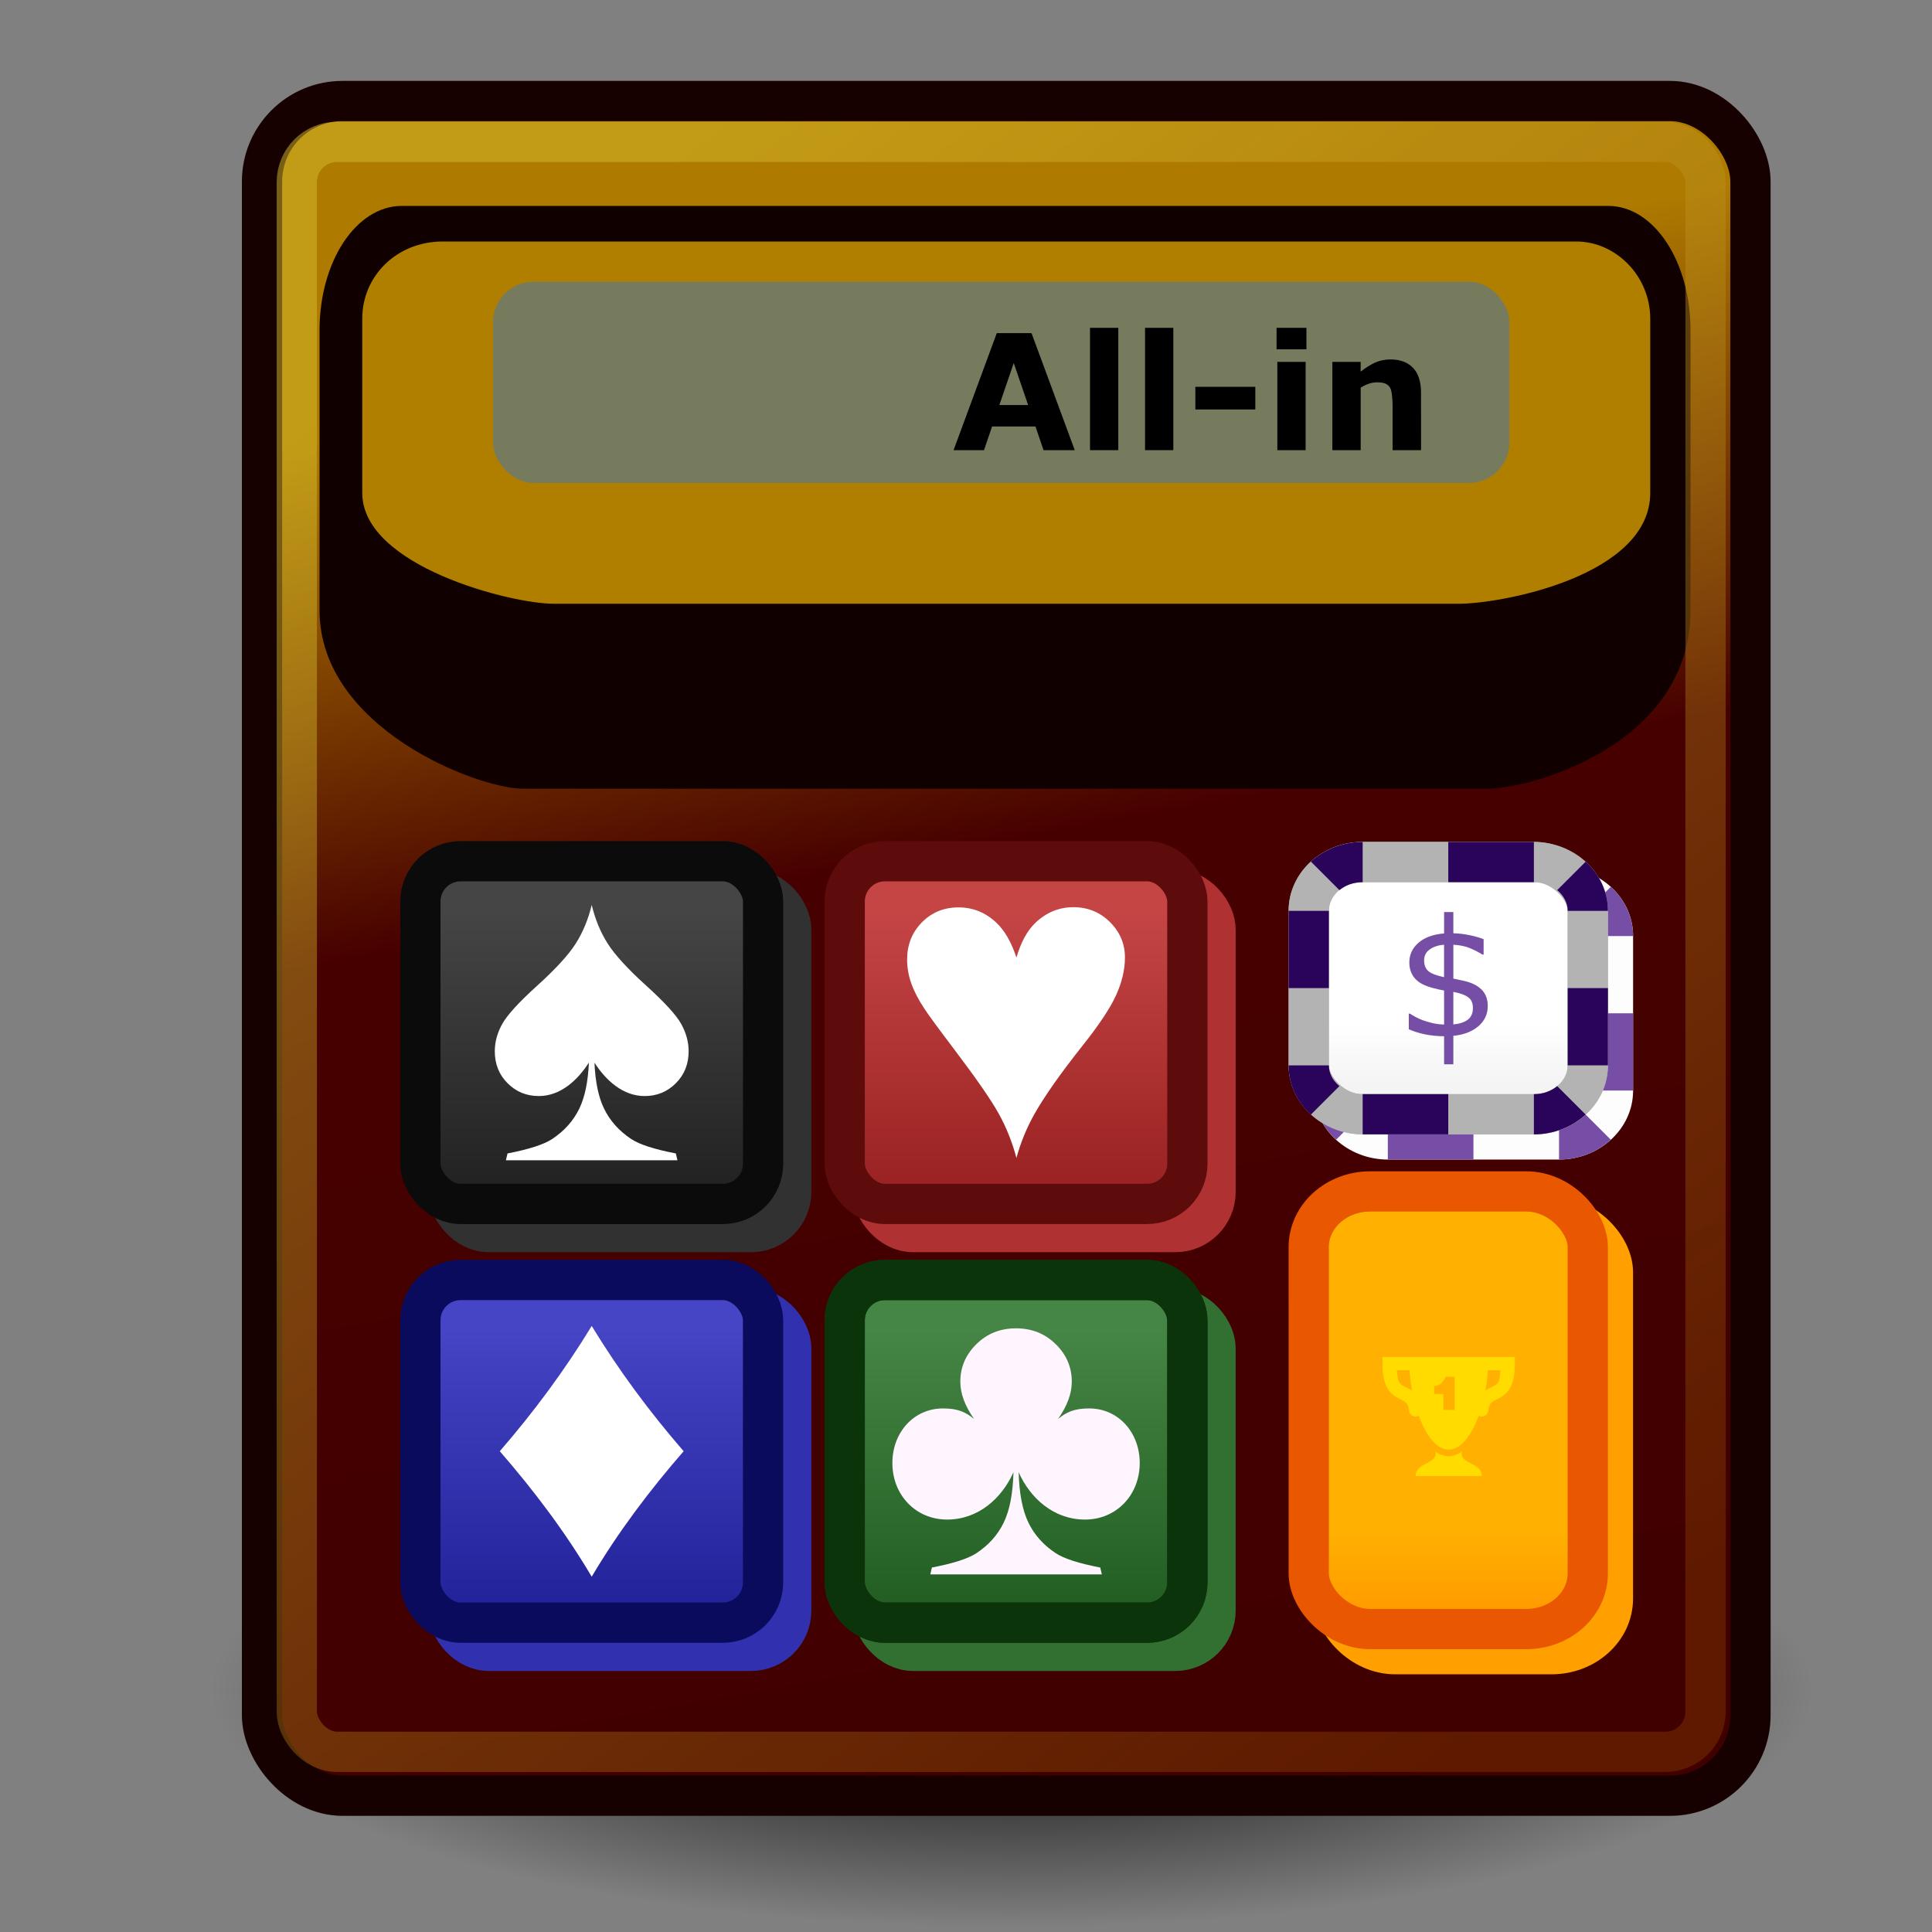 <?xml version="1.0" encoding="UTF-8" standalone="no"?>
<svg
   xmlns:dc="http://purl.org/dc/elements/1.1/"
   xmlns:cc="http://creativecommons.org/ns#"
   xmlns:rdf="http://www.w3.org/1999/02/22-rdf-syntax-ns#"
   xmlns:svg="http://www.w3.org/2000/svg"
   xmlns="http://www.w3.org/2000/svg"
   xmlns:xlink="http://www.w3.org/1999/xlink"
   width="48"
   height="48"
   version="1.1"
   id="svg105">
  <rect width="100%" height="100%" fill="#808080" stroke="none"/>
  <defs
     id="defs39">
    <linearGradient
       id="linearGradient1880">
      <stop
         offset="0"
         stop-color="#b8babc"
         id="stop1874"
         style="stop-color:#ae7a00;stop-opacity:1" />
      <stop
         offset=".374"
         stop-color="#5d6062"
         id="stop1876"
         style="stop-color:#470000;stop-opacity:1" />
      <stop
         offset="1"
         stop-color="#585b5d"
         id="stop1878"
         style="stop-color:#410000;stop-opacity:1" />
    </linearGradient>
    <linearGradient
       id="linearGradient1584">
      <stop
         offset="0"
         stop-color="#8d8d8d"
         id="stop1580"
         style="stop-color:#d9b73d;stop-opacity:1" />
      <stop
         offset="1"
         stop-color="#747474"
         id="stop1582"
         style="stop-color:#d1aa33;stop-opacity:1" />
    </linearGradient>
    <linearGradient
       id="linearGradient1534">
      <stop
         offset="0"
         stop-color="#8d8d8d"
         id="stop1529"
         style="stop-color:#ffe50e;stop-opacity:1" />
      <stop
         offset="1"
         stop-color="#747474"
         id="stop1532"
         style="stop-color:#f7cf00;stop-opacity:1" />
    </linearGradient>
    <linearGradient
       id="linearGradient1140">
      <stop
         offset="0"
         stop-color="#8d8d8d"
         id="stop1136"
         style="stop-color:#ffffff;stop-opacity:1" />
      <stop
         offset="1"
         stop-color="#747474"
         id="stop1138"
         style="stop-color:#f4f4f4;stop-opacity:1" />
    </linearGradient>
    <linearGradient
       id="linearGradient1553">
      <stop
         offset="0"
         stop-color="#858585"
         id="stop1549"
         style="stop-color:#458545;stop-opacity:1" />
      <stop
         offset="1"
         stop-color="#5f5f5f"
         id="stop1551"
         style="stop-color:#235f23;stop-opacity:1" />
    </linearGradient>
    <linearGradient
       id="linearGradient1547">
      <stop
         offset="0"
         stop-color="#858585"
         id="stop1543"
         style="stop-color:#4545c5;stop-opacity:1" />
      <stop
         offset="1"
         stop-color="#5f5f5f"
         id="stop1545"
         style="stop-color:#23239b;stop-opacity:1" />
    </linearGradient>
    <linearGradient
       id="linearGradient1541">
      <stop
         offset="0"
         stop-color="#858585"
         id="stop1537"
         style="stop-color:#c54545;stop-opacity:1" />
      <stop
         offset="1"
         stop-color="#5f5f5f"
         id="stop1539"
         style="stop-color:#9b2323;stop-opacity:1" />
    </linearGradient>
    <linearGradient
       id="linearGradient1535">
      <stop
         offset="0"
         stop-color="#858585"
         id="stop1531"
         style="stop-color:#454545;stop-opacity:1" />
      <stop
         offset="1"
         stop-color="#5f5f5f"
         id="stop1533"
         style="stop-color:#232323;stop-opacity:1" />
    </linearGradient>
    <linearGradient
       id="d">
      <stop
         offset="0"
         stop-color="#b8babc"
         id="stop2" />
      <stop
         offset=".374"
         stop-color="#5d6062"
         id="stop4"
         style="stop-color:#470000;stop-opacity:1" />
      <stop
         offset="1"
         stop-color="#585b5d"
         id="stop6" />
    </linearGradient>
    <linearGradient
       id="c">
      <stop
         offset="0"
         stop-color="#8d8d8d"
         id="stop9" />
      <stop
         offset="1"
         stop-color="#747474"
         id="stop11" />
    </linearGradient>
    <linearGradient
       id="b">
      <stop
         offset="0"
         stop-color="#858585"
         id="stop14" />
      <stop
         offset="1"
         stop-color="#5f5f5f"
         id="stop16" />
    </linearGradient>
    <linearGradient
       id="a">
      <stop
         offset="0"
         stop-color="#fff"
         id="stop19"
         style="stop-color:#d7bd2d;stop-opacity:1" />
      <stop
         offset="1"
         stop-color="#fff"
         stop-opacity=".787"
         id="stop21"
         style="stop-color:#8c4000;stop-opacity:0.788" />
    </linearGradient>
    <linearGradient
       id="e">
      <stop
         offset="0"
         id="stop24" />
      <stop
         offset="1"
         stop-opacity="0"
         id="stop26" />
    </linearGradient>
    <linearGradient
       xlink:href="#a"
       id="h"
       x1="14.21"
       x2="39.061"
       y1="5.889"
       y2="40.626"
       gradientTransform="matrix(1 0 0 1.022 0 -.066)"
       gradientUnits="userSpaceOnUse" />
    <linearGradient
       xlink:href="#b"
       id="i"
       x1="20.087"
       x2="20.087"
       y1="22.048"
       y2="25.849"
       gradientUnits="userSpaceOnUse" />
    <linearGradient
       xlink:href="#b"
       id="j"
       x1="20.087"
       x2="20.087"
       y1="29.031"
       y2="32.964"
       gradientUnits="userSpaceOnUse" />
    <linearGradient
       xlink:href="#b"
       id="k"
       x1="20.087"
       x2="20.087"
       y1="36.102"
       y2="39.814"
       gradientUnits="userSpaceOnUse" />
    <linearGradient
       xlink:href="#linearGradient1584"
       id="m"
       x1="36.357"
       x2="36.357"
       y1="38.036"
       y2="40.161"
       gradientTransform="matrix(1.103 0 0 1 -4.117 0)"
       gradientUnits="userSpaceOnUse" />
    <linearGradient
       xlink:href="#linearGradient1140"
       id="o"
       x1="36.357"
       x2="36.357"
       y1="25.411"
       y2="26.911"
       gradientTransform="matrix(1.103 0 0 1 -4.117 0)"
       gradientUnits="userSpaceOnUse" />
    <linearGradient
       xlink:href="#linearGradient1880"
       id="g"
       x1="19.76"
       x2="25.865"
       y1="8.812"
       y2="42.562"
       gradientUnits="userSpaceOnUse" />
    <linearGradient
       xlink:href="#c"
       id="l"
       x1="36.357"
       x2="36.357"
       y1="38.036"
       y2="40.161"
       gradientTransform="matrix(1.103,0,0,1,-3.492,0.625)"
       gradientUnits="userSpaceOnUse" />
    <linearGradient
       xlink:href="#c"
       id="n"
       x1="36.357"
       x2="36.357"
       y1="25.411"
       y2="26.911"
       gradientTransform="matrix(1.103 0 0 1 -3.492 .625)"
       gradientUnits="userSpaceOnUse" />
    <radialGradient
       xlink:href="#e"
       id="f"
       cx="25.375"
       cy="43.375"
       r="17.125"
       fx="25.375"
       fy="43.375"
       gradientTransform="matrix(1.161 0 0 .343 -4.325 27.12)"
       gradientUnits="userSpaceOnUse" />
    <linearGradient
       xlink:href="#linearGradient1535"
       id="linearGradient1456"
       gradientUnits="userSpaceOnUse"
       x1="20.087"
       y1="29.031"
       x2="20.087"
       y2="32.964"
       gradientTransform="matrix(1.703,0,0,1.703,-19.358,-26.822)" />
    <linearGradient
       xlink:href="#linearGradient1541"
       id="linearGradient1498"
       gradientUnits="userSpaceOnUse"
       gradientTransform="matrix(1.703,0,0,1.703,-8.813,-26.818)"
       x1="20.087"
       y1="29.031"
       x2="20.087"
       y2="32.964" />
    <linearGradient
       xlink:href="#linearGradient1547"
       id="linearGradient1513"
       gradientUnits="userSpaceOnUse"
       gradientTransform="matrix(1.703,0,0,1.703,-19.355,-16.414)"
       x1="20.087"
       y1="29.031"
       x2="20.087"
       y2="32.964" />
    <linearGradient
       xlink:href="#linearGradient1553"
       id="linearGradient1528"
       gradientUnits="userSpaceOnUse"
       gradientTransform="matrix(1.703,0,0,1.703,-8.813,-16.414)"
       x1="20.087"
       y1="29.031"
       x2="20.087"
       y2="32.964" />
    <linearGradient
       xlink:href="#linearGradient1699"
       id="m-4"
       x1="36.357"
       x2="36.357"
       y1="38.036"
       y2="40.161"
       gradientTransform="matrix(1.103,0,0,1,-4.117,0)"
       gradientUnits="userSpaceOnUse" />
    <linearGradient
       id="linearGradient1699">
      <stop
         offset="0"
         stop-color="#8d8d8d"
         id="stop1695"
         style="stop-color:#ffb000;stop-opacity:1" />
      <stop
         offset="1"
         stop-color="#747474"
         id="stop1697"
         style="stop-color:#ff9a00;stop-opacity:1" />
    </linearGradient>
    <linearGradient
       xlink:href="#d"
       id="linearGradient1831"
       gradientUnits="userSpaceOnUse"
       x1="19.76"
       y1="8.812"
       x2="25.865"
       y2="42.562"
       gradientTransform="translate(45.312,0.383)" />
  </defs>
  <path
     fill="url(#f)"
     d="M45 42a19.875 5.875 0 0 1-39.75 0A19.875 5.875 0 1 1 45 42z"
     id="path41" />
  <rect
     width="36.98"
     height="42.104"
     x="6.51"
     y="2.51"
     fill="url(#g)"
     stroke="#333"
     rx="2"
     ry="2"
     id="rect43"
     style="stroke:#170000;stroke-opacity:1" />
  <rect
     width="6.933"
     height="10.872"
     x="33.14"
     y="30.226"
     fill="url(#l)"
     stroke="#7d7d7d"
     rx="1.525"
     ry="1.383"
     id="rect93"
     style="fill:url(#l);stroke:#ffa000;stroke-opacity:1" />
  <path
     fill="#2e3436"
     d="M9.982 5.116H39.957C41.089 5.116 42 6.493 42 8.204v6.961c0 3.32-3.928 4.431-5.06 4.431H12.999c-1.132 0-5.06-1.506-5.06-4.431V8.204c0-1.711.911-3.088 2.043-3.088z"
     id="path45"
     style="fill:#110000;fill-opacity:1" />
  <path
     fill="#babdb6"
     d="M11 6h28.161C40.144 6 41 6.856 41 7.919v4.327C41 14.309 37.309 15 36.246 15H13.754C12.691 15 9 14.064 9 12.246V7.919C9 6.856 9.856 6 11 6z"
     id="path47"
     style="fill:#b07f00;fill-opacity:1" />
  <rect
     width="25.25"
     height="5"
     x="12.25"
     y="7"
     fill="#777b5e"
     rx="1"
     ry="1"
     id="rect49" />
  <rect
     width="35"
     height="40"
     x="7.374"
     y="3.524"
     fill="none"
     stroke="url(#h)"
     opacity=".5"
     rx="1"
     ry="1"
     id="rect51" />
  <rect
     width="6.933"
     height="10.872"
     x="32.515"
     y="29.601"
     fill="url(#m)"
     stroke="#343434"
     rx="1.525"
     ry="1.383"
     id="rect95"
     style="fill:url(#m-4);stroke:#e95700;stroke-opacity:1" />
  <g
     id="g1446">
    <rect
       width="8.514"
       height="8.514"
       x="11.144"
       y="22.097"
       rx="1"
       ry="1"
       id="rect61"
       style="stroke:#313131;stroke-width:1;stroke-opacity:1" />
    <rect
       width="8.514"
       height="8.514"
       x="21.686"
       y="22.097"
       rx="1"
       ry="1"
       id="rect61-7"
       style="stroke:#af3131;stroke-width:1;stroke-opacity:1" />
    <rect
       width="8.514"
       height="8.514"
       x="11.144"
       y="32.501"
       rx="1"
       ry="1"
       id="rect61-9"
       style="stroke:#3131af;stroke-width:1;stroke-opacity:1" />
    <rect
       width="8.514"
       height="8.514"
       x="21.686"
       y="32.501"
       rx="1"
       ry="1"
       id="rect61-3"
       style="stroke:#317031;stroke-width:1;stroke-opacity:1" />
  </g>
  <rect
     width="8.515"
     height="8.515"
     x="10.444"
     y="21.397"
     fill="url(#j)"
     rx="1"
     ry="1"
     id="rect81"
     style="fill:url(#linearGradient1456);fill-opacity:1;stroke:#0b0b0b;stroke-width:1;stroke-opacity:1" />
  <path
     style="color:#000000;font-style:normal;font-variant:normal;font-weight:normal;font-stretch:normal;font-size:medium;line-height:normal;font-family:sans-serif;font-variant-ligatures:normal;font-variant-position:normal;font-variant-caps:normal;font-variant-numeric:normal;font-variant-alternates:normal;font-variant-east-asian:normal;font-feature-settings:normal;font-variation-settings:normal;text-indent:0;text-align:start;text-decoration:none;text-decoration-line:none;text-decoration-style:solid;text-decoration-color:#000000;letter-spacing:normal;word-spacing:normal;text-transform:none;writing-mode:lr-tb;direction:ltr;text-orientation:mixed;dominant-baseline:auto;baseline-shift:baseline;text-anchor:start;white-space:normal;shape-padding:0;shape-margin:0;inline-size:0;clip-rule:nonzero;display:inline;overflow:visible;visibility:visible;isolation:auto;mix-blend-mode:normal;color-interpolation:sRGB;color-interpolation-filters:linearRGB;solid-color:#000000;solid-opacity:1;vector-effect:none;fill:#fdfdfd;fill-opacity:1;fill-rule:nonzero;stroke:none;stroke-linecap:butt;stroke-linejoin:miter;stroke-miterlimit:4;stroke-dasharray:none;stroke-dashoffset:0;stroke-opacity:1;color-rendering:auto;image-rendering:auto;shape-rendering:auto;text-rendering:auto;enable-background:accumulate;stop-color:#000000;stop-opacity:1;opacity:1"
     d="M 34.48 21.543 C 33.495 21.543 32.641 22.287 32.641 23.256 L 32.641 27.094 C 32.641 28.063 33.495 28.809 34.48 28.809 L 38.734 28.809 C 39.72 28.809 40.574 28.063 40.574 27.094 L 40.574 23.256 C 40.574 22.287 39.72 21.543 38.734 21.543 L 34.48 21.543 z M 34.48 22.543 L 38.734 22.543 C 39.233 22.543 39.574 22.879 39.574 23.256 L 39.574 27.094 C 39.574 27.471 39.233 27.809 38.734 27.809 L 34.48 27.809 C 33.982 27.809 33.641 27.471 33.641 27.094 L 33.641 23.256 C 33.641 22.879 33.982 22.543 34.48 22.543 z "
     id="rect97" />
  <path
     id="path934"
     style="fill:#764ea6;stroke:none;stroke-width:1px;stroke-linecap:butt;stroke-linejoin:miter;stroke-opacity:1;fill-opacity:1"
     d="M 40.02 22.033 L 39.312 22.74 C 39.476 22.873 39.574 23.057 39.574 23.256 L 40.574 23.256 C 40.574 22.77 40.358 22.341 40.02 22.033 z " />
  <path
     style="fill:#764ea6;fill-opacity:1;stroke:none;stroke-width:1px;stroke-linecap:butt;stroke-linejoin:miter;stroke-opacity:1"
     d="m 38.734,21.543 h -1.919 v 1 h 1.919 z"
     id="path1142-95-2" />
  <path
     id="path990"
     style="fill:#764ea6;stroke:none;stroke-width:1px;stroke-linecap:butt;stroke-linejoin:miter;stroke-opacity:1;fill-opacity:1"
     d="M 34.48 21.543 C 33.989 21.543 33.532 21.728 33.195 22.033 L 33.902 22.74 C 34.048 22.621 34.245 22.543 34.48 22.543 L 34.48 21.543 z " />
  <path
     style="fill:#764ea6;fill-opacity:1;stroke:none;stroke-width:1px;stroke-linecap:butt;stroke-linejoin:miter;stroke-opacity:1"
     d="m 32.641,23.256 v 1.919 h 1 v -1.919 z"
     id="path1142-9" />
  <path
     id="path1046"
     style="fill:#764ea6;stroke:none;stroke-width:1px;stroke-linecap:butt;stroke-linejoin:miter;stroke-opacity:1;fill-opacity:1"
     d="M 32.641 27.094 C 32.641 27.58 32.857 28.009 33.195 28.316 L 33.902 27.609 C 33.739 27.476 33.641 27.293 33.641 27.094 L 32.641 27.094 z " />
  <path
     style="fill:#764ea6;fill-opacity:1;stroke:none;stroke-width:1px;stroke-linecap:butt;stroke-linejoin:miter;stroke-opacity:1"
     d="m 36.607,27.809 h -2.127 v 1 h 2.127 z"
     id="path1142-95" />
  <path
     id="path1113"
     style="fill:#764ea6;stroke:none;stroke-width:1px;stroke-linecap:butt;stroke-linejoin:miter;stroke-opacity:1;fill-opacity:1"
     d="M 39.312 27.609 C 39.167 27.729 38.97 27.809 38.734 27.809 L 38.734 28.809 C 39.226 28.809 39.683 28.622 40.02 28.316 L 39.312 27.609 z " />
  <path
     style="fill:#764ea6;fill-opacity:1;stroke:none;stroke-width:1px;stroke-linecap:butt;stroke-linejoin:miter;stroke-opacity:1"
     d="m 39.574,25.175 v 1.919 h 1 v -1.919 z"
     id="path1142" />
  <rect
     width="6.933"
     height="6.266"
     x="32.515"
     y="21.417"
     fill="url(#o)"
     stroke="#343434"
     rx="1.339"
     ry="1.214"
     id="rect99"
     style="stroke:#b3b3b3;stroke-opacity:1" />
  <g
     aria-label="$"
     id="text1527"
     style="font-style:normal;font-weight:normal;font-size:4px;line-height:1.25;font-family:sans-serif;fill:#764ea6;fill-opacity:1;stroke:none">
    <path
       d="m 36.963,24.995 q 0,0.303 -0.236,0.504 -0.236,0.199 -0.619,0.236 v 0.707 h -0.23 v -0.697 q -0.258,-0.002 -0.484,-0.049 -0.227,-0.049 -0.393,-0.125 v -0.387 h 0.031 q 0.037,0.027 0.133,0.08 0.096,0.051 0.186,0.084 0.102,0.037 0.236,0.07 0.137,0.031 0.291,0.037 v -0.846 q -0.078,-0.016 -0.145,-0.029 -0.066,-0.016 -0.123,-0.031 -0.318,-0.08 -0.457,-0.24 -0.139,-0.162 -0.139,-0.398 0,-0.289 0.227,-0.488 0.229,-0.199 0.637,-0.232 v -0.531 h 0.23 v 0.527 q 0.197,0.004 0.404,0.047 0.207,0.043 0.348,0.1 v 0.383 h -0.027 q -0.146,-0.09 -0.307,-0.158 -0.158,-0.07 -0.418,-0.088 v 0.842 q 0.059,0.01 0.127,0.027 0.068,0.016 0.119,0.025 0.291,0.062 0.449,0.215 0.16,0.152 0.16,0.416 z M 35.877,24.278 V 23.471 q -0.209,0.016 -0.352,0.115 -0.143,0.098 -0.143,0.273 0,0.178 0.105,0.268 0.105,0.09 0.389,0.15 z m 0.717,0.768 q 0,-0.184 -0.115,-0.268 -0.113,-0.086 -0.371,-0.135 v 0.809 q 0.234,-0.023 0.359,-0.119 0.127,-0.096 0.127,-0.287 z"
       style="font-size:4px"
       id="path1890" />
  </g>
  <path
     id="path2"
     d="m 34.348,33.714 v 0.164 c 0,0.267 0.037,0.451 0.11,0.59 0.073,0.139 0.185,0.219 0.275,0.267 0.089,0.048 0.153,0.074 0.189,0.107 0.037,0.033 0.068,0.075 0.085,0.208 a 0.164,0.164 0 0 0 0.184,0.142 0.164,0.164 0 0 0 0.058,-0.019 c 0.181,0.498 0.447,0.842 0.743,0.842 0.297,0 0.564,-0.342 0.745,-0.841 a 0.164,0.164 0 0 0 0.056,0.018 0.164,0.164 0 0 0 0.184,-0.142 c 0.017,-0.134 0.048,-0.175 0.085,-0.208 0.037,-0.033 0.099,-0.06 0.189,-0.107 0.089,-0.048 0.202,-0.128 0.275,-0.267 0.073,-0.139 0.11,-0.323 0.11,-0.59 v -0.164 h -0.658 -0.164 -1.644 -0.164 z m 0.356,0.329 h 0.315 c 0.012,0.173 0.033,0.344 0.063,0.507 -0.073,-0.051 -0.144,-0.079 -0.194,-0.106 -0.065,-0.035 -0.101,-0.059 -0.139,-0.13 -0.023,-0.044 -0.031,-0.17 -0.045,-0.272 z m 2.262,0 h 0.314 c -0.014,0.101 -0.022,0.228 -0.045,0.272 -0.037,0.071 -0.074,0.096 -0.139,0.13 -0.05,0.027 -0.12,0.054 -0.193,0.105 0.03,-0.163 0.05,-0.333 0.062,-0.507 z m -1.056,0.164 h 0.23 v 0.822 h -0.279 v -0.395 h -0.23 v -0.197 c 0.164,0 0.263,-0.165 0.279,-0.23 z m -0.247,1.858 c 0.066,0.312 -0.493,0.263 -0.493,0.608 h 1.644 c 0,-0.345 -0.559,-0.296 -0.493,-0.608 -0.099,0.066 -0.214,0.115 -0.329,0.115 -0.115,0 -0.23,-0.049 -0.329,-0.115 z"
     style="fill:#ffdb00;fill-opacity:1;stroke-width:1" />
  <rect
     width="8.514"
     height="8.514"
     x="20.986"
     y="21.397"
     fill="url(#j)"
     rx="1"
     ry="1"
     id="rect81-2"
     style="fill:url(#linearGradient1498);stroke:#5d0b0b;stroke-width:1;stroke-opacity:1" />
  <rect
     width="8.514"
     height="8.514"
     x="10.444"
     y="31.801"
     fill="url(#j)"
     rx="1"
     ry="1"
     id="rect81-9"
     style="fill:url(#linearGradient1513);stroke:#0b0b5d;stroke-width:1;stroke-opacity:1" />
  <rect
     width="8.514"
     height="8.514"
     x="20.986"
     y="31.801"
     fill="url(#j)"
     rx="1"
     ry="1"
     id="rect81-3"
     style="fill:url(#linearGradient1528);stroke:#0b340b;stroke-width:1;stroke-opacity:1" />
  <path
     id="path1939"
     d="m 14.701,22.483 c -0.086,0.358 -0.219,0.679 -0.397,0.96 -0.179,0.281 -0.497,0.628 -0.956,1.044 -0.459,0.415 -0.749,0.734 -0.872,0.956 -0.122,0.222 -0.183,0.447 -0.183,0.675 0,0.318 0.106,0.583 0.318,0.795 0.212,0.212 0.47,0.318 0.775,0.318 0.545,0 0.967,-0.398 1.245,-0.832 -0.021,0.475 -0.099,0.854 -0.236,1.139 -0.147,0.306 -0.373,0.56 -0.678,0.761 -0.205,0.136 -0.575,0.255 -1.108,0.358 l -0.04,0.17 h 2.13 2.132 l -0.04,-0.17 c -0.533,-0.103 -0.903,-0.222 -1.108,-0.358 -0.305,-0.202 -0.53,-0.455 -0.678,-0.761 -0.137,-0.284 -0.215,-0.663 -0.236,-1.137 0.278,0.433 0.702,0.83 1.247,0.83 0.305,0 0.563,-0.106 0.775,-0.318 0.212,-0.212 0.318,-0.477 0.318,-0.795 -10e-6,-0.228 -0.061,-0.454 -0.183,-0.675 -0.122,-0.222 -0.413,-0.54 -0.872,-0.956 -0.459,-0.415 -0.777,-0.763 -0.956,-1.044 -0.179,-0.281 -0.311,-0.603 -0.397,-0.96 z"
     style="font-style:normal;font-weight:normal;font-size:144px;font-family:'Bitstream Vera Sans';fill:#ffffff;fill-opacity:1;stroke:none;stroke-width:0.071px;stroke-linecap:butt;stroke-linejoin:miter;stroke-opacity:1" />
  <path
     id="path1935"
     d="m 25.253,28.77 c -0.103,-0.391 -0.249,-0.757 -0.439,-1.1 -0.19,-0.343 -0.559,-0.875 -1.105,-1.596 -0.401,-0.53 -0.647,-0.866 -0.74,-1.008 -0.152,-0.232 -0.262,-0.444 -0.33,-0.638 -0.068,-0.194 -0.102,-0.39 -0.102,-0.588 0,-0.367 0.122,-0.675 0.367,-0.924 0.245,-0.248 0.548,-0.372 0.909,-0.372 0.364,10e-6 0.68,0.129 0.948,0.387 0.202,0.192 0.366,0.478 0.492,0.859 0.109,-0.374 0.263,-0.659 0.462,-0.854 0.275,-0.265 0.593,-0.397 0.953,-0.397 0.358,0 0.66,0.123 0.909,0.37 0.248,0.247 0.372,0.54 0.372,0.881 -10e-6,0.298 -0.073,0.608 -0.218,0.931 -0.146,0.323 -0.427,0.746 -0.844,1.269 -0.543,0.685 -0.938,1.248 -1.187,1.688 -0.195,0.348 -0.344,0.712 -0.447,1.092 z"
     style="font-style:normal;font-weight:normal;font-size:144px;font-family:'Bitstream Vera Sans';fill:#ffffff;fill-opacity:1;stroke:none;stroke-width:0.071px;stroke-linecap:butt;stroke-linejoin:miter;stroke-opacity:1" />
  <path
     id="text1928"
     d="m 14.701,32.943 c -0.67,1.1 -1.44,2.139 -2.284,3.112 0.845,0.973 1.628,2.008 2.284,3.118 0.656,-1.11 1.439,-2.146 2.284,-3.118 -0.844,-0.973 -1.614,-2.011 -2.284,-3.112 z"
     style="font-style:normal;font-weight:normal;font-size:144px;font-family:'Bitstream Vera Sans';fill:#ffffff;fill-opacity:1;stroke:none;stroke-width:0.071px;stroke-linecap:butt;stroke-linejoin:miter;stroke-opacity:1" />
  <rect
     width="8.514"
     height="8.514"
     x="20.986"
     y="31.801"
     fill="url(#j)"
     rx="1"
     ry="1"
     id="rect1639"
     style="fill:url(#linearGradient1528);stroke:#0b340b;stroke-width:1;stroke-opacity:1" />
  <path
     id="path1937"
     d="m 25.242,33.002 c -0.391,0 -0.718,0.131 -0.984,0.393 -0.266,0.262 -0.399,0.573 -0.399,0.933 0,0.295 0.114,0.602 0.342,0.927 -0.198,-0.165 -0.395,-0.263 -0.77,-0.263 -0.734,0 -1.26,0.602 -1.26,1.355 0,0.798 0.582,1.406 1.359,1.406 0.778,0 1.362,-0.531 1.649,-1.176 -0.013,0.526 -0.093,0.943 -0.241,1.249 -0.147,0.306 -0.373,0.559 -0.677,0.761 -0.205,0.136 -0.575,0.255 -1.108,0.358 l -0.04,0.17 h 2.13 2.132 l -0.04,-0.17 c -0.533,-0.103 -0.903,-0.222 -1.108,-0.358 -0.305,-0.202 -0.53,-0.455 -0.678,-0.761 -0.147,-0.306 -0.227,-0.723 -0.241,-1.249 0.287,0.646 0.871,1.176 1.649,1.176 0.777,10e-6 1.359,-0.608 1.359,-1.406 0,-0.753 -0.526,-1.355 -1.26,-1.355 -0.375,0 -0.572,0.098 -0.77,0.263 0.228,-0.324 0.342,-0.632 0.342,-0.927 -10e-6,-0.361 -0.133,-0.672 -0.399,-0.933 -0.266,-0.262 -0.596,-0.393 -0.986,-0.393 z"
     style="font-style:normal;font-weight:normal;font-size:144px;font-family:'Bitstream Vera Sans';fill:#fff5ff;fill-opacity:1;stroke:none;stroke-width:0.071px;stroke-linecap:butt;stroke-linejoin:miter;stroke-opacity:1" />
  <path
     style="color:#000000;font-style:normal;font-variant:normal;font-weight:normal;font-stretch:normal;font-size:medium;line-height:normal;font-family:sans-serif;font-variant-ligatures:normal;font-variant-position:normal;font-variant-caps:normal;font-variant-numeric:normal;font-variant-alternates:normal;font-variant-east-asian:normal;font-feature-settings:normal;font-variation-settings:normal;text-indent:0;text-align:start;text-decoration:none;text-decoration-line:none;text-decoration-style:solid;text-decoration-color:#000000;letter-spacing:normal;word-spacing:normal;text-transform:none;writing-mode:lr-tb;direction:ltr;text-orientation:mixed;dominant-baseline:auto;baseline-shift:baseline;text-anchor:start;white-space:normal;shape-padding:0;shape-margin:0;inline-size:0;clip-rule:nonzero;display:inline;overflow:visible;visibility:visible;opacity:1;isolation:auto;mix-blend-mode:normal;color-interpolation:sRGB;color-interpolation-filters:linearRGB;solid-color:#000000;solid-opacity:1;vector-effect:none;fill:#b3b3b3;fill-opacity:1;fill-rule:nonzero;stroke:none;stroke-linecap:butt;stroke-linejoin:miter;stroke-miterlimit:4;stroke-dasharray:none;stroke-dashoffset:0;stroke-opacity:1;color-rendering:auto;image-rendering:auto;shape-rendering:auto;text-rendering:auto;enable-background:accumulate;stop-color:#000000;stop-opacity:1"
     d="m 33.855,20.917 c -0.985,0 -1.84,0.744 -1.84,1.713 v 3.838 c 0,0.969 0.854,1.715 1.84,1.715 h 4.254 c 0.985,0 1.84,-0.746 1.84,-1.715 v -3.838 c 0,-0.969 -0.854,-1.713 -1.84,-1.713 z m 0,1 h 4.254 c 0.499,0 0.84,0.336 0.84,0.713 v 3.838 c 0,0.377 -0.341,0.715 -0.84,0.715 h -4.254 c -0.499,0 -0.84,-0.338 -0.84,-0.715 v -3.838 c 0,-0.377 0.341,-0.713 0.84,-0.713 z"
     id="rect99-8" />
  <path
     id="path1261"
     style="fill:#2a035b;stroke:none;stroke-width:1px;stroke-linecap:butt;stroke-linejoin:miter;stroke-opacity:1;fill-opacity:1"
     d="M 39.395 21.408 L 38.688 22.115 C 38.85 22.248 38.949 22.432 38.949 22.631 L 39.949 22.631 C 39.949 22.145 39.733 21.716 39.395 21.408 z " />
  <path
     id="path1384"
     style="fill:#2a035b;stroke:none;stroke-width:1px;stroke-linecap:butt;stroke-linejoin:miter;stroke-opacity:1;fill-opacity:1"
     d="M 32.016 26.469 C 32.016 26.955 32.229 27.385 32.568 27.693 L 33.277 26.984 C 33.114 26.851 33.016 26.668 33.016 26.469 L 32.016 26.469 z " />
  <path
     id="path1328"
     style="fill:#2a035b;stroke:none;stroke-width:1px;stroke-linecap:butt;stroke-linejoin:miter;stroke-opacity:1;fill-opacity:1"
     d="M 33.855 20.918 C 33.365 20.918 32.905 21.101 32.568 21.406 L 33.277 22.115 C 33.423 21.996 33.62 21.918 33.855 21.918 L 33.855 20.918 z " />
  <path
     id="path1440"
     style="fill:#2a035b;stroke:none;stroke-width:1px;stroke-linecap:butt;stroke-linejoin:miter;stroke-opacity:1;fill-opacity:1"
     d="M 38.688 26.984 C 38.542 27.104 38.346 27.184 38.109 27.184 L 38.109 28.184 C 38.601 28.184 39.058 27.997 39.395 27.691 L 38.688 26.984 z " />
  <path
     style="fill:#2a035b;stroke:none;stroke-width:1px;stroke-linecap:butt;stroke-linejoin:miter;stroke-opacity:1;fill-opacity:1"
     d="m 38.949,26.468 h 1 v -1.919 h -1 z"
     id="path1463" />
  <path
     style="fill:#2a035b;fill-opacity:1;stroke:none;stroke-width:1px;stroke-linecap:butt;stroke-linejoin:miter;stroke-opacity:1"
     d="m 32.015,24.549 h 1 v -1.919 h -1 z"
     id="path1463-9" />
  <path
     style="fill:#2a035b;fill-opacity:1;stroke:none;stroke-width:1px;stroke-linecap:butt;stroke-linejoin:miter;stroke-opacity:1"
     d="m 35.982,20.917 v 1 h 2.127 v -1 z"
     id="path1463-9-6" />
  <path
     style="fill:#2a035b;fill-opacity:1;stroke:none;stroke-width:1px;stroke-linecap:butt;stroke-linejoin:miter;stroke-opacity:1"
     d="m 33.855,27.183 v 1 h 2.127 v -1 z"
     id="path1463-9-6-4" />
  <g
     aria-label="All-in"
     id="text1888"
     style="font-style:normal;font-weight:normal;font-size:4px;line-height:1.25;font-family:sans-serif;fill:#000000;fill-opacity:1;stroke:none">
    <path
       d="M 26.702,11.184 H 25.927 l -0.201,-0.588 h -1.078 l -0.201,0.588 h -0.756 l 1.074,-2.908 h 0.863 z M 25.544,10.063 25.186,9.02 24.829,10.063 Z"
       style="font-weight:bold;font-size:4px;fill:#000000"
       id="path1893" />
    <path
       d="M 27.784,11.184 H 27.081 V 8.145 h 0.703 z"
       style="font-weight:bold;font-size:4px;fill:#000000"
       id="path1895" />
    <path
       d="M 29.151,11.184 H 28.448 V 8.145 h 0.703 z"
       style="font-weight:bold;font-size:4px;fill:#000000"
       id="path1897" />
    <path
       d="M 31.188,10.173 H 29.698 V 9.61 h 1.49 z"
       style="font-weight:bold;font-size:4px;fill:#000000"
       id="path1899" />
    <path
       d="M 32.438,11.184 H 31.735 V 8.991 h 0.703 z M 32.458,8.679 H 31.716 V 8.145 h 0.742 z"
       style="font-weight:bold;font-size:4px;fill:#000000"
       id="path1901" />
    <path
       d="m 35.306,11.184 h -0.707 v -1.088 q 0,-0.133 -0.014,-0.264 -0.014,-0.133 -0.047,-0.195 -0.039,-0.072 -0.115,-0.105 -0.074,-0.033 -0.209,-0.033 -0.096,0 -0.195,0.031 -0.098,0.031 -0.213,0.1 V 11.184 H 33.102 V 8.991 h 0.703 V 9.233 q 0.188,-0.146 0.359,-0.225 0.174,-0.078 0.385,-0.078 0.355,0 0.555,0.207 0.201,0.207 0.201,0.619 z"
       style="font-weight:bold;font-size:4px;fill:#000000"
       id="path1903" />
  </g>
</svg>
